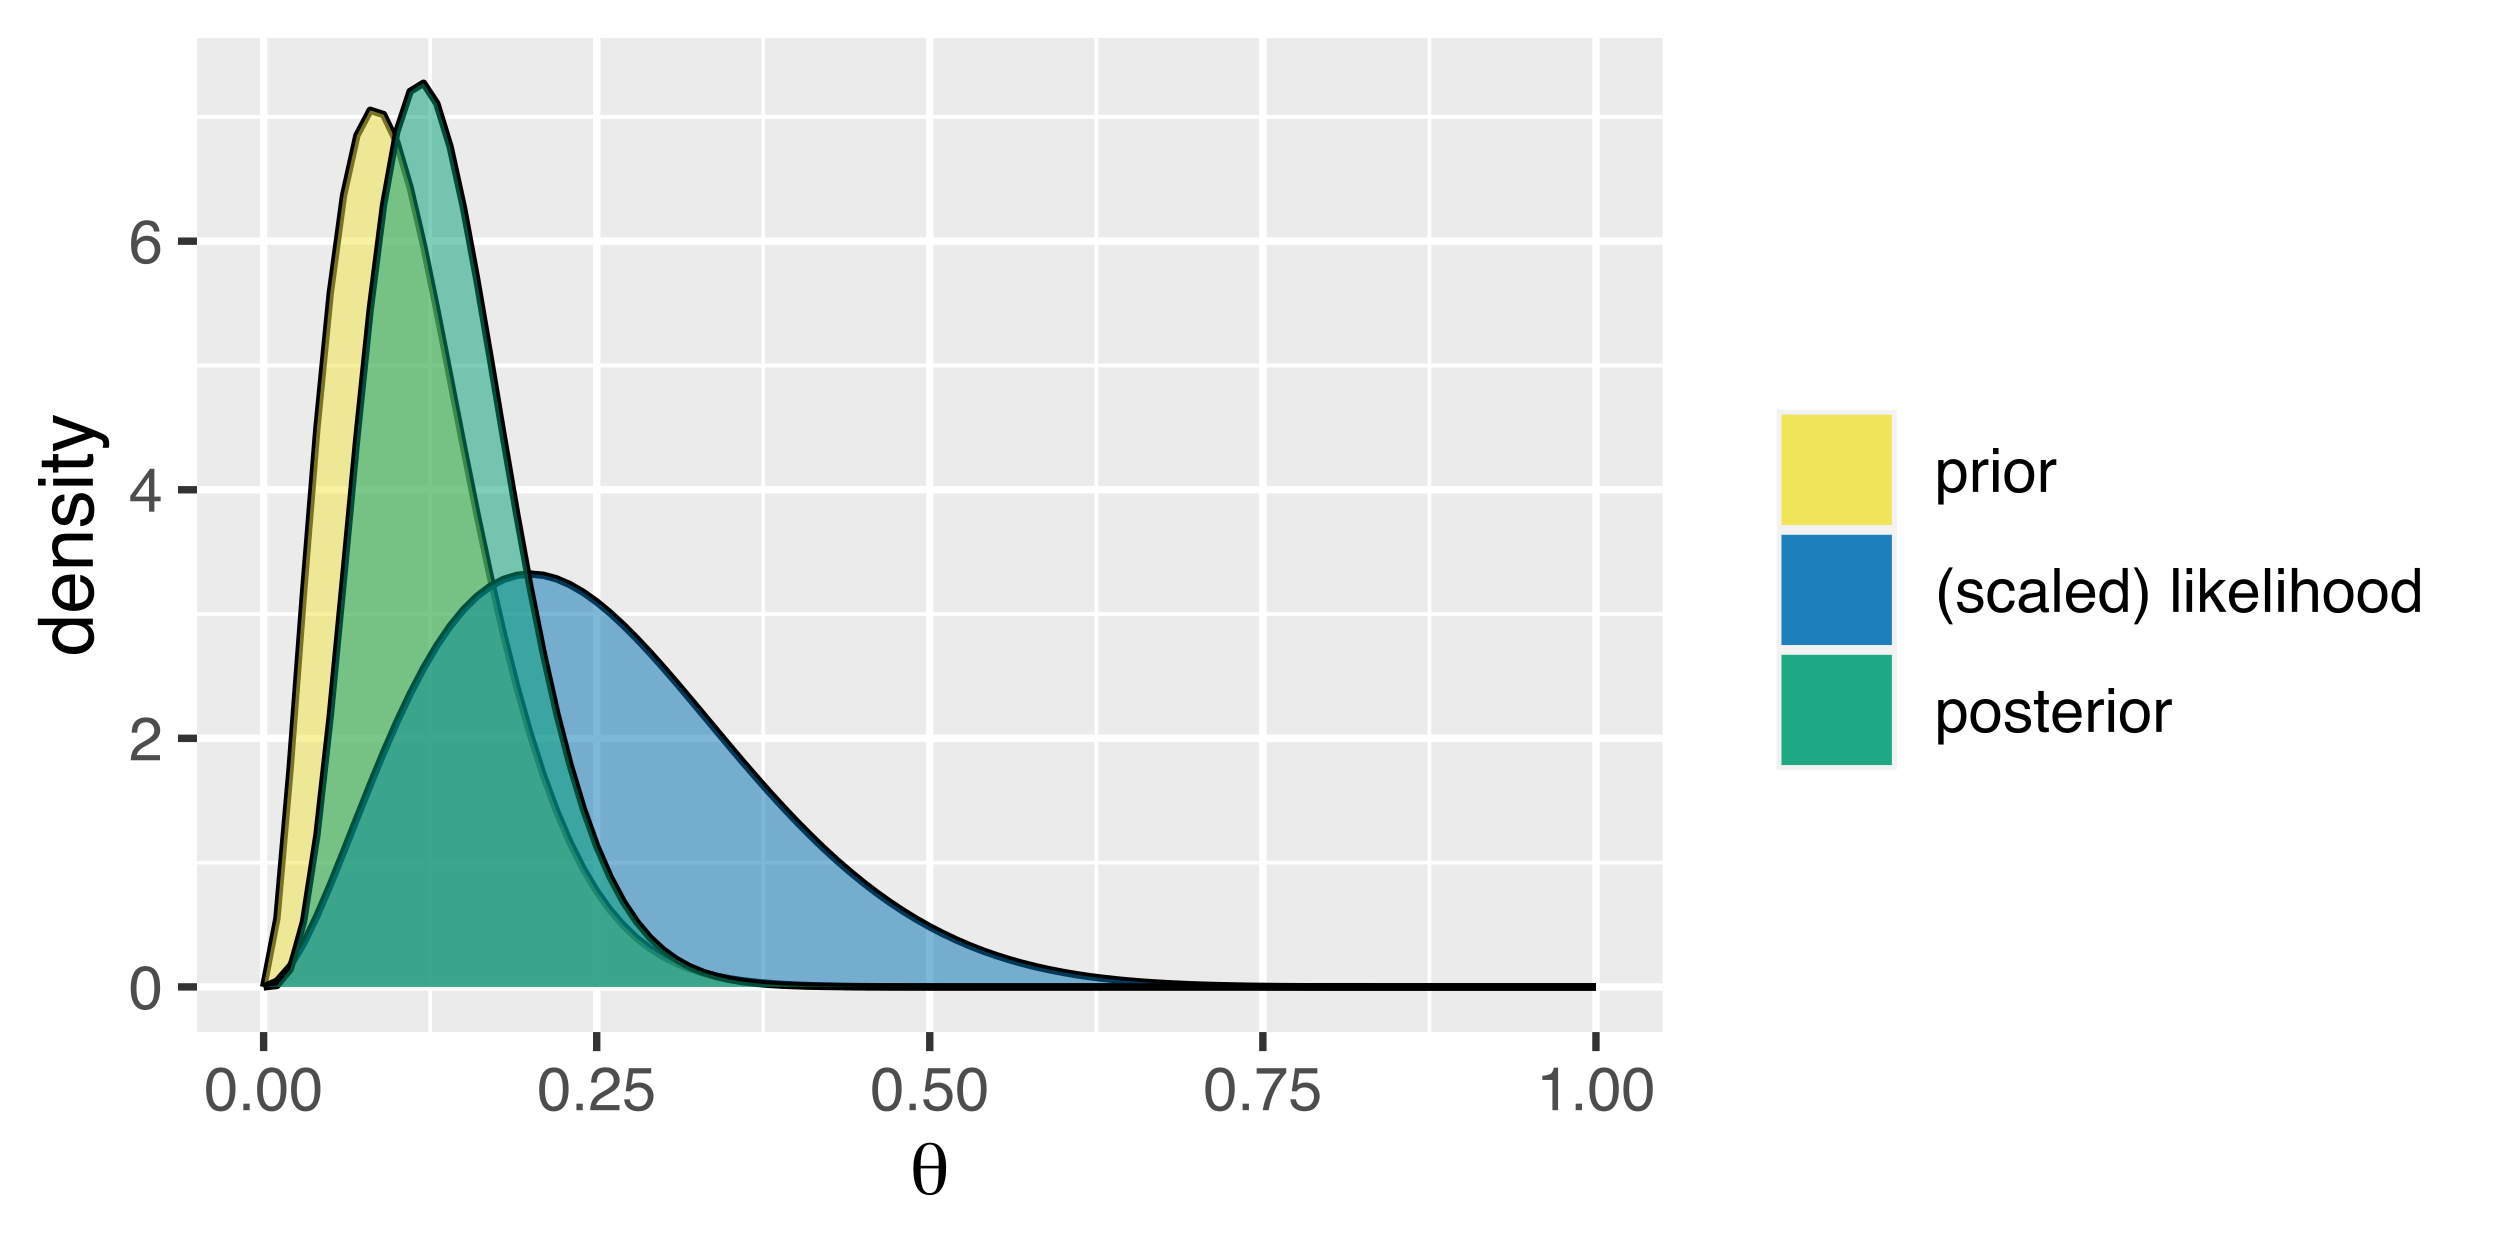 <?xml version="1.0" encoding="UTF-8"?>
<svg xmlns="http://www.w3.org/2000/svg" xmlns:xlink="http://www.w3.org/1999/xlink" width="360pt" height="180pt" viewBox="0 0 360 180" version="1.1">
<defs>
<g>
<symbol overflow="visible" id="glyph0-0">
<path style="stroke:none;" d="M 0.281 0 L 0.281 -6.312 L 5.297 -6.312 L 5.297 0 Z M 4.5 -0.797 L 4.5 -5.516 L 1.078 -5.516 L 1.078 -0.797 Z M 4.5 -0.797 "/>
</symbol>
<symbol overflow="visible" id="glyph0-1">
<path style="stroke:none;" d="M 2.375 -6.156 C 3.176 -6.156 3.754 -5.828 4.109 -5.172 C 4.379 -4.66 4.516 -3.961 4.516 -3.078 C 4.516 -2.242 4.391 -1.555 4.141 -1.016 C 3.785 -0.223 3.195 0.172 2.375 0.172 C 1.633 0.172 1.082 -0.148 0.719 -0.797 C 0.426 -1.328 0.281 -2.047 0.281 -2.953 C 0.281 -3.648 0.367 -4.25 0.547 -4.75 C 0.879 -5.688 1.488 -6.156 2.375 -6.156 Z M 2.375 -0.531 C 2.77 -0.531 3.086 -0.707 3.328 -1.062 C 3.566 -1.426 3.688 -2.086 3.688 -3.047 C 3.688 -3.754 3.598 -4.332 3.422 -4.781 C 3.254 -5.227 2.922 -5.453 2.422 -5.453 C 1.973 -5.453 1.641 -5.238 1.422 -4.812 C 1.211 -4.383 1.109 -3.754 1.109 -2.922 C 1.109 -2.297 1.176 -1.789 1.312 -1.406 C 1.52 -0.82 1.875 -0.531 2.375 -0.531 Z M 2.375 -0.531 "/>
</symbol>
<symbol overflow="visible" id="glyph0-2">
<path style="stroke:none;" d="M 0.281 0 C 0.301 -0.531 0.406 -0.988 0.594 -1.375 C 0.789 -1.77 1.164 -2.129 1.719 -2.453 L 2.547 -2.922 C 2.91 -3.141 3.164 -3.328 3.312 -3.484 C 3.551 -3.711 3.672 -3.984 3.672 -4.297 C 3.672 -4.648 3.562 -4.93 3.344 -5.141 C 3.133 -5.359 2.848 -5.469 2.484 -5.469 C 1.961 -5.469 1.598 -5.266 1.391 -4.859 C 1.285 -4.648 1.227 -4.352 1.219 -3.969 L 0.422 -3.969 C 0.43 -4.5 0.531 -4.938 0.719 -5.281 C 1.051 -5.875 1.645 -6.172 2.5 -6.172 C 3.195 -6.172 3.707 -5.977 4.031 -5.594 C 4.363 -5.219 4.531 -4.797 4.531 -4.328 C 4.531 -3.836 4.352 -3.414 4 -3.062 C 3.801 -2.863 3.441 -2.617 2.922 -2.328 L 2.344 -2 C 2.062 -1.844 1.836 -1.695 1.672 -1.562 C 1.391 -1.312 1.211 -1.035 1.141 -0.734 L 4.5 -0.734 L 4.5 0 Z M 0.281 0 "/>
</symbol>
<symbol overflow="visible" id="glyph0-3">
<path style="stroke:none;" d="M 2.906 -2.172 L 2.906 -4.969 L 0.938 -2.172 Z M 2.922 0 L 2.922 -1.5 L 0.219 -1.5 L 0.219 -2.266 L 3.047 -6.172 L 3.688 -6.172 L 3.688 -2.172 L 4.594 -2.172 L 4.594 -1.5 L 3.688 -1.5 L 3.688 0 Z M 2.922 0 "/>
</symbol>
<symbol overflow="visible" id="glyph0-4">
<path style="stroke:none;" d="M 2.578 -6.172 C 3.266 -6.172 3.742 -5.992 4.016 -5.641 C 4.285 -5.285 4.422 -4.922 4.422 -4.547 L 3.656 -4.547 C 3.602 -4.785 3.531 -4.973 3.438 -5.109 C 3.25 -5.367 2.961 -5.5 2.578 -5.5 C 2.148 -5.5 1.805 -5.297 1.547 -4.891 C 1.297 -4.492 1.156 -3.926 1.125 -3.188 C 1.301 -3.445 1.523 -3.641 1.797 -3.766 C 2.047 -3.879 2.32 -3.938 2.625 -3.938 C 3.133 -3.938 3.582 -3.77 3.969 -3.438 C 4.352 -3.113 4.547 -2.625 4.547 -1.969 C 4.547 -1.414 4.363 -0.922 4 -0.484 C 3.633 -0.055 3.117 0.156 2.453 0.156 C 1.867 0.156 1.367 -0.062 0.953 -0.5 C 0.535 -0.938 0.328 -1.672 0.328 -2.703 C 0.328 -3.461 0.422 -4.109 0.609 -4.641 C 0.961 -5.66 1.617 -6.172 2.578 -6.172 Z M 2.516 -0.531 C 2.922 -0.531 3.223 -0.664 3.422 -0.938 C 3.629 -1.207 3.734 -1.531 3.734 -1.906 C 3.734 -2.219 3.641 -2.516 3.453 -2.797 C 3.273 -3.086 2.953 -3.234 2.484 -3.234 C 2.148 -3.234 1.859 -3.125 1.609 -2.906 C 1.359 -2.688 1.234 -2.352 1.234 -1.906 C 1.234 -1.52 1.344 -1.191 1.562 -0.922 C 1.789 -0.66 2.109 -0.531 2.516 -0.531 Z M 2.516 -0.531 "/>
</symbol>
<symbol overflow="visible" id="glyph0-5">
<path style="stroke:none;" d="M 0.75 -0.938 L 1.656 -0.938 L 1.656 0 L 0.75 0 Z M 0.75 -0.938 "/>
</symbol>
<symbol overflow="visible" id="glyph0-6">
<path style="stroke:none;" d="M 1.094 -1.562 C 1.133 -1.125 1.336 -0.82 1.703 -0.656 C 1.879 -0.57 2.094 -0.531 2.344 -0.531 C 2.801 -0.531 3.141 -0.676 3.359 -0.969 C 3.578 -1.258 3.688 -1.582 3.688 -1.938 C 3.688 -2.363 3.555 -2.691 3.297 -2.922 C 3.035 -3.16 2.719 -3.281 2.344 -3.281 C 2.082 -3.281 1.852 -3.227 1.656 -3.125 C 1.469 -3.02 1.305 -2.879 1.172 -2.703 L 0.5 -2.734 L 0.969 -6.047 L 4.172 -6.047 L 4.172 -5.297 L 1.562 -5.297 L 1.297 -3.594 C 1.43 -3.695 1.566 -3.773 1.703 -3.828 C 1.93 -3.93 2.195 -3.984 2.5 -3.984 C 3.062 -3.984 3.535 -3.801 3.922 -3.438 C 4.316 -3.07 4.516 -2.609 4.516 -2.047 C 4.516 -1.461 4.332 -0.945 3.969 -0.5 C 3.613 -0.062 3.047 0.156 2.266 0.156 C 1.754 0.156 1.305 0.016 0.922 -0.266 C 0.547 -0.547 0.332 -0.977 0.281 -1.562 Z M 1.094 -1.562 "/>
</symbol>
<symbol overflow="visible" id="glyph0-7">
<path style="stroke:none;" d="M 4.594 -6.047 L 4.594 -5.375 C 4.395 -5.176 4.129 -4.836 3.797 -4.359 C 3.473 -3.891 3.188 -3.379 2.938 -2.828 C 2.688 -2.297 2.5 -1.812 2.375 -1.375 C 2.289 -1.082 2.18 -0.625 2.047 0 L 1.203 0 C 1.391 -1.176 1.816 -2.344 2.484 -3.5 C 2.879 -4.188 3.289 -4.773 3.719 -5.266 L 0.328 -5.266 L 0.328 -6.047 Z M 4.594 -6.047 "/>
</symbol>
<symbol overflow="visible" id="glyph0-8">
<path style="stroke:none;" d="M 0.844 -4.359 L 0.844 -4.953 C 1.395 -5.004 1.781 -5.094 2 -5.219 C 2.227 -5.344 2.395 -5.645 2.5 -6.125 L 3.109 -6.125 L 3.109 0 L 2.297 0 L 2.297 -4.359 Z M 0.844 -4.359 "/>
</symbol>
<symbol overflow="visible" id="glyph0-9">
<path style="stroke:none;" d="M 2.516 -0.516 C 2.867 -0.516 3.164 -0.664 3.406 -0.969 C 3.645 -1.27 3.766 -1.723 3.766 -2.328 C 3.766 -2.691 3.711 -3.004 3.609 -3.266 C 3.41 -3.773 3.047 -4.031 2.516 -4.031 C 1.973 -4.031 1.602 -3.766 1.406 -3.234 C 1.301 -2.941 1.25 -2.578 1.25 -2.141 C 1.25 -1.785 1.301 -1.484 1.406 -1.234 C 1.602 -0.754 1.973 -0.516 2.516 -0.516 Z M 0.5 -4.578 L 1.266 -4.578 L 1.266 -3.969 C 1.41 -4.176 1.578 -4.336 1.766 -4.453 C 2.023 -4.629 2.332 -4.719 2.688 -4.719 C 3.207 -4.719 3.648 -4.516 4.016 -4.109 C 4.379 -3.711 4.562 -3.145 4.562 -2.406 C 4.562 -1.395 4.297 -0.676 3.766 -0.25 C 3.43 0.02 3.047 0.156 2.609 0.156 C 2.266 0.156 1.973 0.078 1.734 -0.078 C 1.598 -0.16 1.445 -0.305 1.281 -0.516 L 1.281 1.828 L 0.5 1.828 Z M 0.5 -4.578 "/>
</symbol>
<symbol overflow="visible" id="glyph0-10">
<path style="stroke:none;" d="M 0.594 -4.594 L 1.328 -4.594 L 1.328 -3.812 C 1.379 -3.957 1.523 -4.141 1.766 -4.359 C 2.004 -4.586 2.273 -4.703 2.578 -4.703 C 2.586 -4.703 2.609 -4.695 2.641 -4.688 C 2.68 -4.688 2.742 -4.688 2.828 -4.688 L 2.828 -3.859 C 2.773 -3.867 2.727 -3.875 2.688 -3.875 C 2.656 -3.883 2.617 -3.891 2.578 -3.891 C 2.18 -3.891 1.879 -3.766 1.672 -3.516 C 1.461 -3.266 1.359 -2.973 1.359 -2.641 L 1.359 0 L 0.594 0 Z M 0.594 -4.594 "/>
</symbol>
<symbol overflow="visible" id="glyph0-11">
<path style="stroke:none;" d="M 0.562 -4.578 L 1.359 -4.578 L 1.359 0 L 0.562 0 Z M 0.562 -6.312 L 1.359 -6.312 L 1.359 -5.438 L 0.562 -5.438 Z M 0.562 -6.312 "/>
</symbol>
<symbol overflow="visible" id="glyph0-12">
<path style="stroke:none;" d="M 2.391 -0.5 C 2.898 -0.5 3.25 -0.691 3.438 -1.078 C 3.633 -1.461 3.734 -1.895 3.734 -2.375 C 3.734 -2.801 3.664 -3.148 3.531 -3.422 C 3.312 -3.848 2.938 -4.062 2.406 -4.062 C 1.926 -4.062 1.578 -3.879 1.359 -3.516 C 1.148 -3.16 1.047 -2.727 1.047 -2.219 C 1.047 -1.727 1.148 -1.316 1.359 -0.984 C 1.578 -0.66 1.922 -0.5 2.391 -0.5 Z M 2.422 -4.734 C 3.016 -4.734 3.516 -4.535 3.922 -4.141 C 4.336 -3.742 4.547 -3.16 4.547 -2.391 C 4.547 -1.648 4.363 -1.035 4 -0.547 C 3.633 -0.066 3.07 0.172 2.312 0.172 C 1.688 0.172 1.188 -0.039 0.812 -0.469 C 0.438 -0.895 0.25 -1.473 0.25 -2.203 C 0.25 -2.973 0.445 -3.586 0.844 -4.047 C 1.238 -4.504 1.766 -4.734 2.422 -4.734 Z M 2.391 -4.719 Z M 2.391 -4.719 "/>
</symbol>
<symbol overflow="visible" id="glyph0-13">
<path style="stroke:none;" d="M 2.609 -6.406 C 2.148 -5.539 1.859 -4.898 1.734 -4.484 C 1.523 -3.859 1.422 -3.133 1.422 -2.312 C 1.422 -1.477 1.535 -0.719 1.766 -0.031 C 1.91 0.383 2.191 0.992 2.609 1.797 L 2.094 1.797 C 1.676 1.141 1.414 0.723 1.312 0.547 C 1.219 0.367 1.113 0.125 1 -0.188 C 0.832 -0.613 0.719 -1.066 0.656 -1.547 C 0.625 -1.797 0.609 -2.035 0.609 -2.266 C 0.609 -3.109 0.742 -3.859 1.016 -4.516 C 1.18 -4.941 1.531 -5.57 2.062 -6.406 Z M 2.609 -6.406 "/>
</symbol>
<symbol overflow="visible" id="glyph0-14">
<path style="stroke:none;" d="M 1.031 -1.438 C 1.051 -1.188 1.113 -0.988 1.219 -0.844 C 1.414 -0.602 1.754 -0.484 2.234 -0.484 C 2.516 -0.484 2.766 -0.539 2.984 -0.656 C 3.203 -0.781 3.312 -0.973 3.312 -1.234 C 3.312 -1.43 3.223 -1.582 3.047 -1.688 C 2.941 -1.75 2.723 -1.82 2.391 -1.906 L 1.781 -2.062 C 1.383 -2.164 1.094 -2.273 0.906 -2.391 C 0.57 -2.598 0.406 -2.891 0.406 -3.266 C 0.406 -3.691 0.562 -4.039 0.875 -4.312 C 1.195 -4.582 1.617 -4.719 2.141 -4.719 C 2.836 -4.719 3.336 -4.516 3.641 -4.109 C 3.836 -3.848 3.93 -3.57 3.922 -3.281 L 3.203 -3.281 C 3.18 -3.457 3.117 -3.613 3.016 -3.75 C 2.836 -3.957 2.531 -4.062 2.094 -4.062 C 1.801 -4.062 1.578 -4.004 1.422 -3.891 C 1.273 -3.773 1.203 -3.629 1.203 -3.453 C 1.203 -3.254 1.301 -3.094 1.5 -2.969 C 1.613 -2.895 1.781 -2.832 2 -2.781 L 2.516 -2.656 C 3.066 -2.52 3.438 -2.391 3.625 -2.266 C 3.926 -2.066 4.078 -1.754 4.078 -1.328 C 4.078 -0.922 3.922 -0.566 3.609 -0.266 C 3.305 0.023 2.832 0.172 2.188 0.172 C 1.508 0.172 1.023 0.02 0.734 -0.281 C 0.453 -0.594 0.301 -0.977 0.281 -1.438 Z M 2.172 -4.719 Z M 2.172 -4.719 "/>
</symbol>
<symbol overflow="visible" id="glyph0-15">
<path style="stroke:none;" d="M 2.344 -4.734 C 2.863 -4.734 3.285 -4.609 3.609 -4.359 C 3.93 -4.109 4.125 -3.672 4.188 -3.047 L 3.438 -3.047 C 3.395 -3.336 3.289 -3.578 3.125 -3.766 C 2.957 -3.953 2.695 -4.047 2.344 -4.047 C 1.852 -4.047 1.5 -3.801 1.281 -3.312 C 1.145 -3.008 1.078 -2.629 1.078 -2.172 C 1.078 -1.703 1.172 -1.312 1.359 -1 C 1.555 -0.688 1.867 -0.531 2.297 -0.531 C 2.609 -0.531 2.859 -0.625 3.047 -0.812 C 3.234 -1.008 3.363 -1.281 3.438 -1.625 L 4.188 -1.625 C 4.102 -1.02 3.891 -0.57 3.547 -0.281 C 3.203 0 2.766 0.141 2.234 0.141 C 1.629 0.141 1.145 -0.078 0.781 -0.516 C 0.426 -0.961 0.25 -1.516 0.25 -2.172 C 0.25 -2.984 0.445 -3.613 0.844 -4.062 C 1.238 -4.508 1.738 -4.734 2.344 -4.734 Z M 2.219 -4.719 Z M 2.219 -4.719 "/>
</symbol>
<symbol overflow="visible" id="glyph0-16">
<path style="stroke:none;" d="M 1.156 -1.219 C 1.156 -1 1.238 -0.82 1.406 -0.688 C 1.57 -0.562 1.766 -0.5 1.984 -0.5 C 2.254 -0.5 2.52 -0.562 2.781 -0.688 C 3.207 -0.895 3.422 -1.238 3.422 -1.719 L 3.422 -2.344 C 3.328 -2.281 3.203 -2.227 3.047 -2.188 C 2.898 -2.145 2.754 -2.117 2.609 -2.109 L 2.141 -2.047 C 1.867 -2.004 1.66 -1.945 1.516 -1.875 C 1.273 -1.738 1.156 -1.52 1.156 -1.219 Z M 3.031 -2.781 C 3.207 -2.812 3.328 -2.891 3.391 -3.016 C 3.422 -3.078 3.438 -3.176 3.438 -3.312 C 3.438 -3.57 3.344 -3.758 3.156 -3.875 C 2.969 -4 2.703 -4.062 2.359 -4.062 C 1.953 -4.062 1.664 -3.953 1.5 -3.734 C 1.406 -3.609 1.344 -3.43 1.312 -3.203 L 0.594 -3.203 C 0.602 -3.766 0.785 -4.156 1.141 -4.375 C 1.492 -4.602 1.906 -4.719 2.375 -4.719 C 2.914 -4.719 3.352 -4.613 3.688 -4.406 C 4.02 -4.195 4.188 -3.875 4.188 -3.438 L 4.188 -0.797 C 4.188 -0.711 4.203 -0.645 4.234 -0.594 C 4.273 -0.551 4.348 -0.531 4.453 -0.531 C 4.484 -0.531 4.52 -0.531 4.562 -0.531 C 4.602 -0.531 4.648 -0.535 4.703 -0.547 L 4.703 0.016 C 4.578 0.055 4.484 0.078 4.422 0.078 C 4.359 0.086 4.273 0.094 4.172 0.094 C 3.898 0.094 3.707 0 3.594 -0.188 C 3.531 -0.281 3.484 -0.422 3.453 -0.609 C 3.297 -0.398 3.07 -0.219 2.781 -0.062 C 2.488 0.082 2.16 0.156 1.797 0.156 C 1.367 0.156 1.02 0.023 0.75 -0.234 C 0.488 -0.492 0.359 -0.816 0.359 -1.203 C 0.359 -1.629 0.488 -1.957 0.75 -2.188 C 1.02 -2.426 1.367 -2.578 1.797 -2.641 Z M 2.391 -4.719 Z M 2.391 -4.719 "/>
</symbol>
<symbol overflow="visible" id="glyph0-17">
<path style="stroke:none;" d="M 0.594 -6.312 L 1.359 -6.312 L 1.359 0 L 0.594 0 Z M 0.594 -6.312 "/>
</symbol>
<symbol overflow="visible" id="glyph0-18">
<path style="stroke:none;" d="M 2.484 -4.703 C 2.805 -4.703 3.117 -4.625 3.422 -4.469 C 3.734 -4.32 3.969 -4.125 4.125 -3.875 C 4.281 -3.645 4.383 -3.375 4.438 -3.062 C 4.488 -2.852 4.516 -2.516 4.516 -2.047 L 1.141 -2.047 C 1.148 -1.586 1.258 -1.211 1.469 -0.922 C 1.676 -0.641 1.992 -0.5 2.422 -0.5 C 2.828 -0.5 3.148 -0.633 3.391 -0.906 C 3.523 -1.062 3.625 -1.238 3.688 -1.438 L 4.453 -1.438 C 4.43 -1.27 4.363 -1.082 4.25 -0.875 C 4.133 -0.664 4.004 -0.5 3.859 -0.375 C 3.629 -0.145 3.344 0.008 3 0.094 C 2.812 0.133 2.598 0.156 2.359 0.156 C 1.785 0.156 1.301 -0.051 0.906 -0.469 C 0.508 -0.883 0.312 -1.469 0.312 -2.219 C 0.312 -2.945 0.508 -3.539 0.906 -4 C 1.312 -4.469 1.836 -4.703 2.484 -4.703 Z M 3.719 -2.672 C 3.688 -3.004 3.613 -3.27 3.5 -3.469 C 3.281 -3.844 2.926 -4.031 2.438 -4.031 C 2.082 -4.031 1.785 -3.898 1.547 -3.641 C 1.305 -3.391 1.176 -3.066 1.156 -2.672 Z M 2.406 -4.719 Z M 2.406 -4.719 "/>
</symbol>
<symbol overflow="visible" id="glyph0-19">
<path style="stroke:none;" d="M 1.062 -2.25 C 1.062 -1.75 1.164 -1.332 1.375 -1 C 1.582 -0.676 1.914 -0.516 2.375 -0.516 C 2.727 -0.516 3.02 -0.664 3.25 -0.969 C 3.488 -1.281 3.609 -1.723 3.609 -2.297 C 3.609 -2.879 3.488 -3.305 3.25 -3.578 C 3.008 -3.859 2.711 -4 2.359 -4 C 1.973 -4 1.66 -3.848 1.422 -3.547 C 1.18 -3.254 1.062 -2.82 1.062 -2.25 Z M 2.219 -4.688 C 2.57 -4.688 2.867 -4.609 3.109 -4.453 C 3.242 -4.367 3.398 -4.219 3.578 -4 L 3.578 -6.328 L 4.312 -6.328 L 4.312 0 L 3.625 0 L 3.625 -0.641 C 3.438 -0.359 3.219 -0.156 2.969 -0.031 C 2.727 0.094 2.453 0.156 2.141 0.156 C 1.617 0.156 1.172 -0.055 0.797 -0.484 C 0.422 -0.91 0.234 -1.484 0.234 -2.203 C 0.234 -2.867 0.406 -3.445 0.75 -3.938 C 1.094 -4.438 1.582 -4.688 2.219 -4.688 Z M 2.219 -4.688 "/>
</symbol>
<symbol overflow="visible" id="glyph0-20">
<path style="stroke:none;" d="M 0.312 1.797 C 0.758 0.91 1.051 0.266 1.188 -0.141 C 1.383 -0.754 1.484 -1.477 1.484 -2.312 C 1.484 -3.133 1.367 -3.891 1.141 -4.578 C 0.992 -5.004 0.711 -5.613 0.297 -6.406 L 0.812 -6.406 C 1.25 -5.707 1.516 -5.273 1.609 -5.109 C 1.703 -4.941 1.805 -4.711 1.922 -4.422 C 2.055 -4.066 2.148 -3.711 2.203 -3.359 C 2.266 -3.016 2.297 -2.68 2.297 -2.359 C 2.297 -1.516 2.16 -0.758 1.891 -0.094 C 1.723 0.332 1.375 0.961 0.844 1.797 Z M 0.312 1.797 "/>
</symbol>
<symbol overflow="visible" id="glyph0-21">
<path style="stroke:none;" d=""/>
</symbol>
<symbol overflow="visible" id="glyph0-22">
<path style="stroke:none;" d="M 0.547 -6.312 L 1.297 -6.312 L 1.297 -2.641 L 3.281 -4.594 L 4.266 -4.594 L 2.5 -2.875 L 4.359 0 L 3.375 0 L 1.938 -2.312 L 1.297 -1.734 L 1.297 0 L 0.547 0 Z M 0.547 -6.312 "/>
</symbol>
<symbol overflow="visible" id="glyph0-23">
<path style="stroke:none;" d="M 0.562 -6.328 L 1.344 -6.328 L 1.344 -3.984 C 1.52 -4.211 1.68 -4.375 1.828 -4.469 C 2.078 -4.633 2.391 -4.719 2.766 -4.719 C 3.43 -4.719 3.883 -4.484 4.125 -4.016 C 4.25 -3.754 4.312 -3.398 4.312 -2.953 L 4.312 0 L 3.516 0 L 3.516 -2.906 C 3.516 -3.238 3.473 -3.484 3.391 -3.641 C 3.254 -3.891 2.992 -4.016 2.609 -4.016 C 2.285 -4.016 1.992 -3.906 1.734 -3.688 C 1.473 -3.469 1.344 -3.051 1.344 -2.438 L 1.344 0 L 0.562 0 Z M 0.562 -6.328 "/>
</symbol>
<symbol overflow="visible" id="glyph0-24">
<path style="stroke:none;" d="M 0.719 -5.891 L 1.5 -5.891 L 1.5 -4.594 L 2.234 -4.594 L 2.234 -3.969 L 1.5 -3.969 L 1.5 -0.969 C 1.5 -0.801 1.555 -0.691 1.672 -0.641 C 1.723 -0.609 1.82 -0.594 1.969 -0.594 C 2 -0.594 2.035 -0.594 2.078 -0.594 C 2.129 -0.594 2.18 -0.598 2.234 -0.609 L 2.234 0 C 2.148 0.02 2.055 0.035 1.953 0.047 C 1.859 0.066 1.758 0.078 1.656 0.078 C 1.289 0.078 1.039 -0.016 0.906 -0.203 C 0.781 -0.391 0.719 -0.629 0.719 -0.922 L 0.719 -3.969 L 0.094 -3.969 L 0.094 -4.594 L 0.719 -4.594 Z M 0.719 -5.891 "/>
</symbol>
<symbol overflow="visible" id="glyph1-0">
<path style="stroke:none;" d="M 0.547 1.938 L 0.547 -7.75 L 6.047 -7.75 L 6.047 1.938 Z M 1.172 1.328 L 5.438 1.328 L 5.438 -7.141 L 1.172 -7.141 Z M 1.172 1.328 "/>
</symbol>
<symbol overflow="visible" id="glyph1-1">
<path style="stroke:none;" d="M 1.547 -3.703 L 1.547 -3.438 C 1.547 -2.219 1.645 -1.363 1.844 -0.875 C 2.051 -0.383 2.391 -0.141 2.859 -0.141 C 3.336 -0.141 3.672 -0.379 3.859 -0.859 C 4.047 -1.336 4.141 -2.285 4.141 -3.703 Z M 4.141 -4.078 C 4.141 -4.129 4.141 -4.195 4.141 -4.281 C 4.148 -4.375 4.156 -4.441 4.156 -4.484 C 4.156 -5.398 4.051 -6.07 3.844 -6.5 C 3.645 -6.926 3.328 -7.141 2.891 -7.141 C 2.43 -7.141 2.094 -6.898 1.875 -6.422 C 1.664 -5.941 1.555 -5.16 1.547 -4.078 Z M 2.891 -7.406 C 3.641 -7.406 4.211 -7.094 4.609 -6.469 C 5.016 -5.844 5.219 -4.941 5.219 -3.766 C 5.219 -2.504 5.016 -1.535 4.609 -0.859 C 4.211 -0.191 3.641 0.141 2.891 0.141 C 2.098 0.141 1.5 -0.176 1.094 -0.812 C 0.695 -1.457 0.5 -2.414 0.5 -3.688 C 0.5 -4.852 0.707 -5.766 1.125 -6.422 C 1.551 -7.078 2.141 -7.406 2.891 -7.406 Z M 2.891 -7.406 "/>
</symbol>
<symbol overflow="visible" id="glyph2-0">
<path style="stroke:none;" d="M 0 -0.359 L -7.891 -0.359 L -7.891 -6.625 L 0 -6.625 Z M -0.984 -5.625 L -6.906 -5.625 L -6.906 -1.344 L -0.984 -1.344 Z M -0.984 -5.625 "/>
</symbol>
<symbol overflow="visible" id="glyph2-1">
<path style="stroke:none;" d="M -2.812 -1.328 C -2.195 -1.328 -1.68 -1.457 -1.266 -1.719 C -0.848 -1.977 -0.641 -2.395 -0.641 -2.969 C -0.641 -3.414 -0.832 -3.781 -1.219 -4.062 C -1.602 -4.352 -2.156 -4.5 -2.875 -4.5 C -3.602 -4.5 -4.141 -4.348 -4.484 -4.047 C -4.836 -3.754 -5.016 -3.391 -5.016 -2.953 C -5.016 -2.473 -4.828 -2.082 -4.453 -1.781 C -4.078 -1.477 -3.531 -1.328 -2.812 -1.328 Z M -5.859 -2.781 C -5.859 -3.219 -5.766 -3.586 -5.578 -3.891 C -5.473 -4.055 -5.285 -4.25 -5.016 -4.469 L -7.922 -4.469 L -7.922 -5.391 L 0 -5.391 L 0 -4.531 L -0.797 -4.531 C -0.441 -4.301 -0.188 -4.031 -0.031 -3.719 C 0.125 -3.414 0.203 -3.066 0.203 -2.672 C 0.203 -2.023 -0.062 -1.469 -0.594 -1 C -1.133 -0.531 -1.852 -0.297 -2.75 -0.297 C -3.594 -0.297 -4.32 -0.508 -4.938 -0.938 C -5.551 -1.363 -5.859 -1.977 -5.859 -2.781 Z M -5.859 -2.781 "/>
</symbol>
<symbol overflow="visible" id="glyph2-2">
<path style="stroke:none;" d="M -5.875 -3.109 C -5.875 -3.516 -5.781 -3.906 -5.594 -4.281 C -5.406 -4.664 -5.156 -4.961 -4.844 -5.172 C -4.562 -5.359 -4.223 -5.484 -3.828 -5.547 C -3.566 -5.609 -3.145 -5.641 -2.562 -5.641 L -2.562 -1.422 C -1.977 -1.441 -1.508 -1.578 -1.156 -1.828 C -0.812 -2.086 -0.641 -2.488 -0.641 -3.031 C -0.641 -3.539 -0.805 -3.945 -1.141 -4.25 C -1.328 -4.414 -1.551 -4.535 -1.812 -4.609 L -1.812 -5.562 C -1.594 -5.531 -1.352 -5.441 -1.094 -5.297 C -0.832 -5.16 -0.625 -5.004 -0.469 -4.828 C -0.176 -4.535 0.02 -4.176 0.125 -3.75 C 0.176 -3.508 0.203 -3.242 0.203 -2.953 C 0.203 -2.234 -0.055 -1.625 -0.578 -1.125 C -1.098 -0.633 -1.828 -0.391 -2.766 -0.391 C -3.691 -0.391 -4.441 -0.641 -5.016 -1.141 C -5.586 -1.641 -5.875 -2.297 -5.875 -3.109 Z M -3.328 -4.641 C -3.754 -4.609 -4.094 -4.52 -4.344 -4.375 C -4.801 -4.102 -5.031 -3.66 -5.031 -3.047 C -5.031 -2.598 -4.867 -2.223 -4.547 -1.922 C -4.234 -1.629 -3.828 -1.473 -3.328 -1.453 Z M -5.891 -3.016 Z M -5.891 -3.016 "/>
</symbol>
<symbol overflow="visible" id="glyph2-3">
<path style="stroke:none;" d="M -5.75 -0.703 L -5.75 -1.625 L -4.938 -1.625 C -5.27 -1.895 -5.508 -2.18 -5.656 -2.484 C -5.801 -2.797 -5.875 -3.133 -5.875 -3.5 C -5.875 -4.32 -5.594 -4.875 -5.031 -5.156 C -4.719 -5.312 -4.27 -5.391 -3.688 -5.391 L 0 -5.391 L 0 -4.422 L -3.625 -4.422 C -3.977 -4.422 -4.258 -4.367 -4.469 -4.266 C -4.832 -4.086 -5.016 -3.773 -5.016 -3.328 C -5.016 -3.098 -4.988 -2.91 -4.938 -2.766 C -4.863 -2.492 -4.707 -2.258 -4.469 -2.062 C -4.281 -1.906 -4.082 -1.801 -3.875 -1.75 C -3.676 -1.695 -3.391 -1.672 -3.016 -1.672 L 0 -1.672 L 0 -0.703 Z M -5.891 -2.984 Z M -5.891 -2.984 "/>
</symbol>
<symbol overflow="visible" id="glyph2-4">
<path style="stroke:none;" d="M -1.812 -1.281 C -1.488 -1.312 -1.238 -1.395 -1.062 -1.531 C -0.75 -1.77 -0.594 -2.191 -0.594 -2.797 C -0.594 -3.148 -0.672 -3.461 -0.828 -3.734 C -0.984 -4.004 -1.223 -4.141 -1.547 -4.141 C -1.797 -4.141 -1.984 -4.031 -2.109 -3.812 C -2.191 -3.676 -2.285 -3.398 -2.391 -2.984 L -2.578 -2.219 C -2.703 -1.727 -2.836 -1.367 -2.984 -1.141 C -3.254 -0.723 -3.617 -0.516 -4.078 -0.516 C -4.617 -0.516 -5.055 -0.707 -5.391 -1.094 C -5.734 -1.488 -5.906 -2.02 -5.906 -2.688 C -5.906 -3.551 -5.648 -4.176 -5.141 -4.562 C -4.816 -4.801 -4.469 -4.914 -4.094 -4.906 L -4.094 -4 C -4.312 -3.977 -4.508 -3.898 -4.688 -3.766 C -4.945 -3.547 -5.078 -3.16 -5.078 -2.609 C -5.078 -2.242 -5.004 -1.969 -4.859 -1.781 C -4.723 -1.594 -4.539 -1.5 -4.312 -1.5 C -4.062 -1.5 -3.863 -1.625 -3.719 -1.875 C -3.625 -2.008 -3.539 -2.219 -3.469 -2.5 L -3.312 -3.141 C -3.145 -3.836 -2.984 -4.301 -2.828 -4.531 C -2.578 -4.914 -2.191 -5.109 -1.672 -5.109 C -1.148 -5.109 -0.703 -4.91 -0.328 -4.516 C 0.035 -4.129 0.219 -3.539 0.219 -2.75 C 0.219 -1.895 0.023 -1.285 -0.359 -0.922 C -0.754 -0.566 -1.238 -0.379 -1.812 -0.359 Z M -5.891 -2.719 Z M -5.891 -2.719 "/>
</symbol>
<symbol overflow="visible" id="glyph2-5">
<path style="stroke:none;" d="M -5.719 -0.703 L -5.719 -1.688 L 0 -1.688 L 0 -0.703 Z M -7.891 -0.703 L -7.891 -1.688 L -6.797 -1.688 L -6.797 -0.703 Z M -7.891 -0.703 "/>
</symbol>
<symbol overflow="visible" id="glyph2-6">
<path style="stroke:none;" d="M -7.359 -0.906 L -7.359 -1.875 L -5.75 -1.875 L -5.75 -2.797 L -4.969 -2.797 L -4.969 -1.875 L -1.203 -1.875 C -1.004 -1.875 -0.875 -1.941 -0.812 -2.078 C -0.77 -2.16 -0.75 -2.285 -0.75 -2.453 C -0.75 -2.504 -0.75 -2.555 -0.75 -2.609 C -0.75 -2.66 -0.754 -2.723 -0.766 -2.797 L 0 -2.797 C 0.031 -2.68 0.051 -2.562 0.062 -2.438 C 0.082 -2.32 0.094 -2.195 0.094 -2.062 C 0.094 -1.613 -0.02 -1.305 -0.25 -1.141 C -0.488 -0.984 -0.789 -0.906 -1.156 -0.906 L -4.969 -0.906 L -4.969 -0.125 L -5.75 -0.125 L -5.75 -0.906 Z M -7.359 -0.906 "/>
</symbol>
<symbol overflow="visible" id="glyph2-7">
<path style="stroke:none;" d="M -5.75 -4.297 L -5.75 -5.375 C -5.383 -5.238 -4.547 -4.938 -3.234 -4.469 C -2.242 -4.113 -1.438 -3.816 -0.812 -3.578 C 0.656 -3.023 1.551 -2.633 1.875 -2.406 C 2.195 -2.176 2.359 -1.781 2.359 -1.219 C 2.359 -1.082 2.352 -0.977 2.344 -0.906 C 2.332 -0.832 2.312 -0.742 2.281 -0.641 L 1.406 -0.641 C 1.445 -0.805 1.473 -0.926 1.484 -1 C 1.492 -1.07 1.5 -1.141 1.5 -1.203 C 1.5 -1.379 1.469 -1.508 1.406 -1.594 C 1.352 -1.676 1.285 -1.75 1.203 -1.812 C 1.172 -1.82 1.02 -1.883 0.75 -2 C 0.488 -2.113 0.297 -2.191 0.172 -2.234 L -5.75 -0.109 L -5.75 -1.203 L -1.062 -2.75 Z M -5.891 -2.75 Z M -5.891 -2.75 "/>
</symbol>
</g>
<clipPath id="clip1">
  <path d="M 28.367 5.48 L 239.406 5.48 L 239.406 148.621 L 28.367 148.621 Z M 28.367 5.48 "/>
</clipPath>
<clipPath id="clip2">
  <path d="M 28.367 123 L 239.406 123 L 239.406 125 L 28.367 125 Z M 28.367 123 "/>
</clipPath>
<clipPath id="clip3">
  <path d="M 28.367 88 L 239.406 88 L 239.406 89 L 28.367 89 Z M 28.367 88 "/>
</clipPath>
<clipPath id="clip4">
  <path d="M 28.367 52 L 239.406 52 L 239.406 53 L 28.367 53 Z M 28.367 52 "/>
</clipPath>
<clipPath id="clip5">
  <path d="M 28.367 16 L 239.406 16 L 239.406 18 L 28.367 18 Z M 28.367 16 "/>
</clipPath>
<clipPath id="clip6">
  <path d="M 61 5.48 L 63 5.48 L 63 148.621 L 61 148.621 Z M 61 5.48 "/>
</clipPath>
<clipPath id="clip7">
  <path d="M 109 5.48 L 111 5.48 L 111 148.621 L 109 148.621 Z M 109 5.48 "/>
</clipPath>
<clipPath id="clip8">
  <path d="M 157 5.48 L 159 5.48 L 159 148.621 L 157 148.621 Z M 157 5.48 "/>
</clipPath>
<clipPath id="clip9">
  <path d="M 205 5.48 L 207 5.48 L 207 148.621 L 205 148.621 Z M 205 5.48 "/>
</clipPath>
<clipPath id="clip10">
  <path d="M 28.367 141 L 239.406 141 L 239.406 143 L 28.367 143 Z M 28.367 141 "/>
</clipPath>
<clipPath id="clip11">
  <path d="M 28.367 105 L 239.406 105 L 239.406 107 L 28.367 107 Z M 28.367 105 "/>
</clipPath>
<clipPath id="clip12">
  <path d="M 28.367 69 L 239.406 69 L 239.406 72 L 28.367 72 Z M 28.367 69 "/>
</clipPath>
<clipPath id="clip13">
  <path d="M 28.367 34 L 239.406 34 L 239.406 36 L 28.367 36 Z M 28.367 34 "/>
</clipPath>
<clipPath id="clip14">
  <path d="M 37 5.48 L 39 5.48 L 39 148.621 L 37 148.621 Z M 37 5.48 "/>
</clipPath>
<clipPath id="clip15">
  <path d="M 85 5.48 L 87 5.48 L 87 148.621 L 85 148.621 Z M 85 5.48 "/>
</clipPath>
<clipPath id="clip16">
  <path d="M 133 5.48 L 135 5.48 L 135 148.621 L 133 148.621 Z M 133 5.48 "/>
</clipPath>
<clipPath id="clip17">
  <path d="M 181 5.48 L 183 5.48 L 183 148.621 L 181 148.621 Z M 181 5.48 "/>
</clipPath>
<clipPath id="clip18">
  <path d="M 229 5.48 L 231 5.48 L 231 148.621 L 229 148.621 Z M 229 5.48 "/>
</clipPath>
</defs>
<g id="surface354">
<rect x="0" y="0" width="360" height="180" style="fill:rgb(100%,100%,100%);fill-opacity:1;stroke:none;"/>
<rect x="0" y="0" width="360" height="180" style="fill:rgb(100%,100%,100%);fill-opacity:1;stroke:none;"/>
<path style="fill:none;stroke-width:1.067;stroke-linecap:round;stroke-linejoin:round;stroke:rgb(100%,100%,100%);stroke-opacity:1;stroke-miterlimit:10;" d="M 0 180 L 360 180 L 360 0 L 0 0 Z M 0 180 "/>
<g clip-path="url(#clip1)" clip-rule="nonzero">
<path style=" stroke:none;fill-rule:nonzero;fill:rgb(92.157%,92.157%,92.157%);fill-opacity:1;" d="M 28.367 148.621 L 239.406 148.621 L 239.406 5.48 L 28.367 5.48 Z M 28.367 148.621 "/>
</g>
<g clip-path="url(#clip2)" clip-rule="nonzero">
<path style="fill:none;stroke-width:0.533;stroke-linecap:butt;stroke-linejoin:round;stroke:rgb(100%,100%,100%);stroke-opacity:1;stroke-miterlimit:10;" d="M 28.367 124.219 L 239.41 124.219 "/>
</g>
<g clip-path="url(#clip3)" clip-rule="nonzero">
<path style="fill:none;stroke-width:0.533;stroke-linecap:butt;stroke-linejoin:round;stroke:rgb(100%,100%,100%);stroke-opacity:1;stroke-miterlimit:10;" d="M 28.367 88.422 L 239.41 88.422 "/>
</g>
<g clip-path="url(#clip4)" clip-rule="nonzero">
<path style="fill:none;stroke-width:0.533;stroke-linecap:butt;stroke-linejoin:round;stroke:rgb(100%,100%,100%);stroke-opacity:1;stroke-miterlimit:10;" d="M 28.367 52.625 L 239.41 52.625 "/>
</g>
<g clip-path="url(#clip5)" clip-rule="nonzero">
<path style="fill:none;stroke-width:0.533;stroke-linecap:butt;stroke-linejoin:round;stroke:rgb(100%,100%,100%);stroke-opacity:1;stroke-miterlimit:10;" d="M 28.367 16.828 L 239.41 16.828 "/>
</g>
<g clip-path="url(#clip6)" clip-rule="nonzero">
<path style="fill:none;stroke-width:0.533;stroke-linecap:butt;stroke-linejoin:round;stroke:rgb(100%,100%,100%);stroke-opacity:1;stroke-miterlimit:10;" d="M 61.941 148.621 L 61.941 5.48 "/>
</g>
<g clip-path="url(#clip7)" clip-rule="nonzero">
<path style="fill:none;stroke-width:0.533;stroke-linecap:butt;stroke-linejoin:round;stroke:rgb(100%,100%,100%);stroke-opacity:1;stroke-miterlimit:10;" d="M 109.906 148.621 L 109.906 5.48 "/>
</g>
<g clip-path="url(#clip8)" clip-rule="nonzero">
<path style="fill:none;stroke-width:0.533;stroke-linecap:butt;stroke-linejoin:round;stroke:rgb(100%,100%,100%);stroke-opacity:1;stroke-miterlimit:10;" d="M 157.871 148.621 L 157.871 5.48 "/>
</g>
<g clip-path="url(#clip9)" clip-rule="nonzero">
<path style="fill:none;stroke-width:0.533;stroke-linecap:butt;stroke-linejoin:round;stroke:rgb(100%,100%,100%);stroke-opacity:1;stroke-miterlimit:10;" d="M 205.836 148.621 L 205.836 5.48 "/>
</g>
<g clip-path="url(#clip10)" clip-rule="nonzero">
<path style="fill:none;stroke-width:1.067;stroke-linecap:butt;stroke-linejoin:round;stroke:rgb(100%,100%,100%);stroke-opacity:1;stroke-miterlimit:10;" d="M 28.367 142.117 L 239.41 142.117 "/>
</g>
<g clip-path="url(#clip11)" clip-rule="nonzero">
<path style="fill:none;stroke-width:1.067;stroke-linecap:butt;stroke-linejoin:round;stroke:rgb(100%,100%,100%);stroke-opacity:1;stroke-miterlimit:10;" d="M 28.367 106.32 L 239.41 106.32 "/>
</g>
<g clip-path="url(#clip12)" clip-rule="nonzero">
<path style="fill:none;stroke-width:1.067;stroke-linecap:butt;stroke-linejoin:round;stroke:rgb(100%,100%,100%);stroke-opacity:1;stroke-miterlimit:10;" d="M 28.367 70.523 L 239.41 70.523 "/>
</g>
<g clip-path="url(#clip13)" clip-rule="nonzero">
<path style="fill:none;stroke-width:1.067;stroke-linecap:butt;stroke-linejoin:round;stroke:rgb(100%,100%,100%);stroke-opacity:1;stroke-miterlimit:10;" d="M 28.367 34.727 L 239.41 34.727 "/>
</g>
<g clip-path="url(#clip14)" clip-rule="nonzero">
<path style="fill:none;stroke-width:1.067;stroke-linecap:butt;stroke-linejoin:round;stroke:rgb(100%,100%,100%);stroke-opacity:1;stroke-miterlimit:10;" d="M 37.961 148.621 L 37.961 5.48 "/>
</g>
<g clip-path="url(#clip15)" clip-rule="nonzero">
<path style="fill:none;stroke-width:1.067;stroke-linecap:butt;stroke-linejoin:round;stroke:rgb(100%,100%,100%);stroke-opacity:1;stroke-miterlimit:10;" d="M 85.926 148.621 L 85.926 5.48 "/>
</g>
<g clip-path="url(#clip16)" clip-rule="nonzero">
<path style="fill:none;stroke-width:1.067;stroke-linecap:butt;stroke-linejoin:round;stroke:rgb(100%,100%,100%);stroke-opacity:1;stroke-miterlimit:10;" d="M 133.887 148.621 L 133.887 5.48 "/>
</g>
<g clip-path="url(#clip17)" clip-rule="nonzero">
<path style="fill:none;stroke-width:1.067;stroke-linecap:butt;stroke-linejoin:round;stroke:rgb(100%,100%,100%);stroke-opacity:1;stroke-miterlimit:10;" d="M 181.852 148.621 L 181.852 5.48 "/>
</g>
<g clip-path="url(#clip18)" clip-rule="nonzero">
<path style="fill:none;stroke-width:1.067;stroke-linecap:butt;stroke-linejoin:round;stroke:rgb(100%,100%,100%);stroke-opacity:1;stroke-miterlimit:10;" d="M 229.816 148.621 L 229.816 5.48 "/>
</g>
<path style="fill:none;stroke-width:1.067;stroke-linecap:butt;stroke-linejoin:round;stroke:rgb(0%,0%,0%);stroke-opacity:1;stroke-miterlimit:10;" d="M 37.961 142.117 L 39.879 132.215 L 41.797 110.441 L 43.715 85.246 L 45.637 61.625 L 47.555 42.227 L 49.473 28.148 L 51.391 19.52 L 53.309 15.883 L 55.227 16.496 L 57.145 20.5 L 59.066 27.027 L 60.984 35.297 L 62.902 44.625 L 64.82 54.441 L 66.738 64.301 L 68.656 73.875 L 70.578 82.922 L 72.496 91.285 L 74.414 98.879 L 76.332 105.664 L 78.25 111.645 L 80.168 116.848 L 82.086 121.324 L 84.008 125.133 L 85.926 128.348 L 87.844 131.031 L 89.762 133.254 L 91.68 135.082 L 93.598 136.566 L 95.516 137.77 L 97.438 138.734 L 99.355 139.504 L 101.273 140.109 L 103.191 140.586 L 105.109 140.957 L 107.027 141.242 L 108.949 141.465 L 110.867 141.633 L 112.785 141.762 L 114.703 141.855 L 116.621 141.926 L 118.539 141.98 L 120.457 142.02 L 122.379 142.047 L 124.297 142.066 L 126.215 142.082 L 128.133 142.094 L 130.051 142.098 L 131.969 142.105 L 133.887 142.109 L 135.809 142.109 L 137.727 142.113 L 147.32 142.113 L 149.238 142.117 L 229.816 142.117 "/>
<path style=" stroke:none;fill-rule:nonzero;fill:rgb(94.118%,89.412%,25.882%);fill-opacity:0.502;" d="M 37.961 142.117 L 39.879 132.215 L 41.797 110.441 L 43.715 85.246 L 45.637 61.625 L 47.555 42.227 L 49.473 28.148 L 51.391 19.52 L 53.309 15.883 L 55.227 16.496 L 57.145 20.5 L 59.066 27.027 L 60.984 35.297 L 62.902 44.625 L 64.82 54.441 L 66.738 64.301 L 68.656 73.875 L 70.578 82.922 L 72.496 91.285 L 74.414 98.879 L 76.332 105.664 L 78.25 111.645 L 80.168 116.848 L 82.086 121.324 L 84.008 125.133 L 85.926 128.348 L 87.844 131.031 L 89.762 133.254 L 91.68 135.082 L 93.598 136.566 L 95.516 137.77 L 97.438 138.734 L 99.355 139.504 L 101.273 140.109 L 103.191 140.586 L 105.109 140.957 L 107.027 141.242 L 108.949 141.465 L 110.867 141.633 L 112.785 141.762 L 114.703 141.855 L 116.621 141.926 L 118.539 141.98 L 120.457 142.02 L 122.379 142.047 L 124.297 142.066 L 126.215 142.082 L 128.133 142.094 L 130.051 142.098 L 131.969 142.105 L 133.887 142.109 L 135.809 142.109 L 137.727 142.113 L 147.32 142.113 L 149.238 142.117 L 229.816 142.117 Z M 37.961 142.117 "/>
<path style="fill:none;stroke-width:1.067;stroke-linecap:butt;stroke-linejoin:round;stroke:rgb(0%,0%,0%);stroke-opacity:1;stroke-miterlimit:10;" d="M 37.961 142.117 L 39.879 141.297 L 41.797 139.102 L 43.715 135.867 L 45.637 131.891 L 47.555 127.422 L 49.473 122.672 L 51.391 117.824 L 53.309 113.016 L 55.227 108.367 L 57.145 103.977 L 59.066 99.914 L 60.984 96.234 L 62.902 92.973 L 64.82 90.156 L 66.738 87.797 L 68.656 85.895 L 70.578 84.445 L 72.496 83.438 L 74.414 82.852 L 76.332 82.66 L 78.25 82.84 L 80.168 83.363 L 82.086 84.199 L 84.008 85.316 L 85.926 86.68 L 87.844 88.262 L 89.762 90.027 L 91.68 91.953 L 93.598 94 L 95.516 96.148 L 97.438 98.371 L 99.355 100.641 L 101.273 102.938 L 103.191 105.242 L 105.109 107.531 L 107.027 109.797 L 108.949 112.016 L 110.867 114.184 L 112.785 116.281 L 114.703 118.305 L 116.621 120.246 L 118.539 122.102 L 120.457 123.863 L 122.379 125.527 L 124.297 127.094 L 126.215 128.562 L 128.133 129.93 L 130.051 131.203 L 131.969 132.379 L 133.887 133.465 L 135.809 134.457 L 137.727 135.363 L 139.645 136.191 L 141.562 136.938 L 143.48 137.609 L 145.398 138.211 L 147.32 138.75 L 149.238 139.23 L 151.156 139.652 L 153.074 140.023 L 154.992 140.352 L 156.91 140.637 L 158.828 140.879 L 160.75 141.09 L 162.668 141.273 L 164.586 141.426 L 166.504 141.555 L 168.422 141.664 L 170.34 141.754 L 172.258 141.832 L 174.18 141.891 L 176.098 141.941 L 178.016 141.98 L 179.934 142.016 L 181.852 142.039 L 183.77 142.059 L 185.688 142.074 L 187.609 142.086 L 191.445 142.102 L 195.281 142.109 L 197.199 142.109 L 199.121 142.113 L 206.793 142.113 L 208.711 142.117 L 229.816 142.117 "/>
<path style=" stroke:none;fill-rule:nonzero;fill:rgb(0%,44.314%,69.804%);fill-opacity:0.502;" d="M 37.961 142.117 L 39.879 141.297 L 41.797 139.102 L 43.715 135.867 L 45.637 131.891 L 47.555 127.422 L 49.473 122.672 L 51.391 117.824 L 53.309 113.016 L 55.227 108.367 L 57.145 103.977 L 59.066 99.914 L 60.984 96.234 L 62.902 92.973 L 64.82 90.156 L 66.738 87.797 L 68.656 85.895 L 70.578 84.445 L 72.496 83.438 L 74.414 82.852 L 76.332 82.66 L 78.25 82.84 L 80.168 83.363 L 82.086 84.199 L 84.008 85.316 L 85.926 86.68 L 87.844 88.262 L 89.762 90.027 L 91.68 91.953 L 93.598 94 L 95.516 96.148 L 97.438 98.371 L 99.355 100.641 L 101.273 102.938 L 103.191 105.242 L 105.109 107.531 L 107.027 109.797 L 108.949 112.016 L 110.867 114.184 L 112.785 116.281 L 114.703 118.305 L 116.621 120.246 L 118.539 122.102 L 120.457 123.863 L 122.379 125.527 L 124.297 127.094 L 126.215 128.562 L 128.133 129.93 L 130.051 131.203 L 131.969 132.379 L 133.887 133.465 L 135.809 134.457 L 137.727 135.363 L 139.645 136.191 L 141.562 136.938 L 143.48 137.609 L 145.398 138.211 L 147.32 138.75 L 149.238 139.23 L 151.156 139.652 L 153.074 140.023 L 154.992 140.352 L 156.91 140.637 L 158.828 140.879 L 160.75 141.09 L 162.668 141.273 L 164.586 141.426 L 166.504 141.555 L 168.422 141.664 L 170.34 141.754 L 172.258 141.832 L 174.18 141.891 L 176.098 141.941 L 178.016 141.98 L 179.934 142.016 L 181.852 142.039 L 183.77 142.059 L 185.688 142.074 L 187.609 142.086 L 191.445 142.102 L 195.281 142.109 L 197.199 142.109 L 199.121 142.113 L 206.793 142.113 L 208.711 142.117 L 229.816 142.117 Z M 37.961 142.117 "/>
<path style="fill:none;stroke-width:1.067;stroke-linecap:butt;stroke-linejoin:round;stroke:rgb(0%,0%,0%);stroke-opacity:1;stroke-miterlimit:10;" d="M 37.961 142.117 L 39.879 141.902 L 41.797 139.578 L 43.715 132.68 L 45.637 120.262 L 47.555 103.145 L 49.473 83.285 L 51.391 63.039 L 53.309 44.578 L 55.227 29.555 L 57.145 18.961 L 59.066 13.16 L 60.984 11.984 L 62.902 14.906 L 64.82 21.156 L 66.738 29.887 L 68.656 40.25 L 70.578 51.477 L 72.496 62.926 L 74.414 74.078 L 76.332 84.574 L 78.25 94.156 L 80.168 102.695 L 82.086 110.141 L 84.008 116.504 L 85.926 121.848 L 87.844 126.266 L 89.762 129.859 L 91.68 132.746 L 93.598 135.027 L 95.516 136.812 L 97.438 138.188 L 99.355 139.238 L 101.273 140.027 L 103.191 140.617 L 105.109 141.051 L 107.027 141.367 L 108.949 141.594 L 110.867 141.758 L 112.785 141.871 L 114.703 141.949 L 116.621 142.008 L 118.539 142.043 L 120.457 142.07 L 122.379 142.086 L 124.297 142.098 L 126.215 142.102 L 128.133 142.109 L 130.051 142.109 L 131.969 142.113 L 139.645 142.113 L 141.562 142.117 L 229.816 142.117 "/>
<path style=" stroke:none;fill-rule:nonzero;fill:rgb(0%,61.961%,45.49%);fill-opacity:0.502;" d="M 37.961 142.117 L 39.879 141.902 L 41.797 139.578 L 43.715 132.68 L 45.637 120.262 L 47.555 103.145 L 49.473 83.285 L 51.391 63.039 L 53.309 44.578 L 55.227 29.555 L 57.145 18.961 L 59.066 13.16 L 60.984 11.984 L 62.902 14.906 L 64.82 21.156 L 66.738 29.887 L 68.656 40.25 L 70.578 51.477 L 72.496 62.926 L 74.414 74.078 L 76.332 84.574 L 78.25 94.156 L 80.168 102.695 L 82.086 110.141 L 84.008 116.504 L 85.926 121.848 L 87.844 126.266 L 89.762 129.859 L 91.68 132.746 L 93.598 135.027 L 95.516 136.812 L 97.438 138.188 L 99.355 139.238 L 101.273 140.027 L 103.191 140.617 L 105.109 141.051 L 107.027 141.367 L 108.949 141.594 L 110.867 141.758 L 112.785 141.871 L 114.703 141.949 L 116.621 142.008 L 118.539 142.043 L 120.457 142.07 L 122.379 142.086 L 124.297 142.098 L 126.215 142.102 L 128.133 142.109 L 130.051 142.109 L 131.969 142.113 L 139.645 142.113 L 141.562 142.117 L 229.816 142.117 Z M 37.961 142.117 "/>
<g style="fill:rgb(30.196%,30.196%,30.196%);fill-opacity:1;">
  <use xlink:href="#glyph0-1" x="18.543" y="145.273"/>
</g>
<g style="fill:rgb(30.196%,30.196%,30.196%);fill-opacity:1;">
  <use xlink:href="#glyph0-2" x="18.543" y="109.477"/>
</g>
<g style="fill:rgb(30.196%,30.196%,30.196%);fill-opacity:1;">
  <use xlink:href="#glyph0-3" x="18.543" y="73.68"/>
</g>
<g style="fill:rgb(30.196%,30.196%,30.196%);fill-opacity:1;">
  <use xlink:href="#glyph0-4" x="18.543" y="37.883"/>
</g>
<path style="fill:none;stroke-width:1.067;stroke-linecap:butt;stroke-linejoin:round;stroke:rgb(20%,20%,20%);stroke-opacity:1;stroke-miterlimit:10;" d="M 25.629 142.117 L 28.367 142.117 "/>
<path style="fill:none;stroke-width:1.067;stroke-linecap:butt;stroke-linejoin:round;stroke:rgb(20%,20%,20%);stroke-opacity:1;stroke-miterlimit:10;" d="M 25.629 106.32 L 28.367 106.32 "/>
<path style="fill:none;stroke-width:1.067;stroke-linecap:butt;stroke-linejoin:round;stroke:rgb(20%,20%,20%);stroke-opacity:1;stroke-miterlimit:10;" d="M 25.629 70.523 L 28.367 70.523 "/>
<path style="fill:none;stroke-width:1.067;stroke-linecap:butt;stroke-linejoin:round;stroke:rgb(20%,20%,20%);stroke-opacity:1;stroke-miterlimit:10;" d="M 25.629 34.727 L 28.367 34.727 "/>
<path style="fill:none;stroke-width:1.067;stroke-linecap:butt;stroke-linejoin:round;stroke:rgb(20%,20%,20%);stroke-opacity:1;stroke-miterlimit:10;" d="M 37.961 151.363 L 37.961 148.621 "/>
<path style="fill:none;stroke-width:1.067;stroke-linecap:butt;stroke-linejoin:round;stroke:rgb(20%,20%,20%);stroke-opacity:1;stroke-miterlimit:10;" d="M 85.926 151.363 L 85.926 148.621 "/>
<path style="fill:none;stroke-width:1.067;stroke-linecap:butt;stroke-linejoin:round;stroke:rgb(20%,20%,20%);stroke-opacity:1;stroke-miterlimit:10;" d="M 133.887 151.363 L 133.887 148.621 "/>
<path style="fill:none;stroke-width:1.067;stroke-linecap:butt;stroke-linejoin:round;stroke:rgb(20%,20%,20%);stroke-opacity:1;stroke-miterlimit:10;" d="M 181.852 151.363 L 181.852 148.621 "/>
<path style="fill:none;stroke-width:1.067;stroke-linecap:butt;stroke-linejoin:round;stroke:rgb(20%,20%,20%);stroke-opacity:1;stroke-miterlimit:10;" d="M 229.816 151.363 L 229.816 148.621 "/>
<g style="fill:rgb(30.196%,30.196%,30.196%);fill-opacity:1;">
  <use xlink:href="#glyph0-1" x="29.398" y="159.867"/>
  <use xlink:href="#glyph0-5" x="34.293" y="159.867"/>
  <use xlink:href="#glyph0-1" x="36.737" y="159.867"/>
  <use xlink:href="#glyph0-1" x="41.632" y="159.867"/>
</g>
<g style="fill:rgb(30.196%,30.196%,30.196%);fill-opacity:1;">
  <use xlink:href="#glyph0-1" x="77.363" y="159.867"/>
  <use xlink:href="#glyph0-5" x="82.257" y="159.867"/>
  <use xlink:href="#glyph0-2" x="84.702" y="159.867"/>
  <use xlink:href="#glyph0-6" x="89.596" y="159.867"/>
</g>
<g style="fill:rgb(30.196%,30.196%,30.196%);fill-opacity:1;">
  <use xlink:href="#glyph0-1" x="125.324" y="159.867"/>
  <use xlink:href="#glyph0-5" x="130.218" y="159.867"/>
  <use xlink:href="#glyph0-6" x="132.663" y="159.867"/>
  <use xlink:href="#glyph0-1" x="137.557" y="159.867"/>
</g>
<g style="fill:rgb(30.196%,30.196%,30.196%);fill-opacity:1;">
  <use xlink:href="#glyph0-1" x="173.289" y="159.867"/>
  <use xlink:href="#glyph0-5" x="178.183" y="159.867"/>
  <use xlink:href="#glyph0-7" x="180.628" y="159.867"/>
  <use xlink:href="#glyph0-6" x="185.522" y="159.867"/>
</g>
<g style="fill:rgb(30.196%,30.196%,30.196%);fill-opacity:1;">
  <use xlink:href="#glyph0-8" x="221.254" y="159.867"/>
  <use xlink:href="#glyph0-5" x="226.148" y="159.867"/>
  <use xlink:href="#glyph0-1" x="228.593" y="159.867"/>
  <use xlink:href="#glyph0-1" x="233.487" y="159.867"/>
</g>
<g style="fill:rgb(0%,0%,0%);fill-opacity:1;">
  <use xlink:href="#glyph1-1" x="131.023" y="171.953"/>
</g>
<g style="fill:rgb(0%,0%,0%);fill-opacity:1;">
  <use xlink:href="#glyph2-1" x="13.371" y="94.477"/>
  <use xlink:href="#glyph2-2" x="13.371" y="88.359"/>
  <use xlink:href="#glyph2-3" x="13.371" y="82.241"/>
  <use xlink:href="#glyph2-4" x="13.371" y="76.124"/>
  <use xlink:href="#glyph2-5" x="13.371" y="70.624"/>
  <use xlink:href="#glyph2-6" x="13.371" y="68.18"/>
  <use xlink:href="#glyph2-7" x="13.371" y="65.124"/>
</g>
<path style=" stroke:none;fill-rule:nonzero;fill:rgb(100%,100%,100%);fill-opacity:1;" d="M 250.367 116.352 L 354.52 116.352 L 354.52 37.75 L 250.367 37.75 Z M 250.367 116.352 "/>
<path style=" stroke:none;fill-rule:nonzero;fill:rgb(94.902%,94.902%,94.902%);fill-opacity:1;" d="M 255.848 76.312 L 273.129 76.312 L 273.129 59.031 L 255.848 59.031 Z M 255.848 76.312 "/>
<path style=" stroke:none;fill-rule:nonzero;fill:rgb(94.118%,89.412%,25.882%);fill-opacity:0.502;" d="M 256.555 75.602 L 272.418 75.602 L 272.418 59.738 L 256.555 59.738 Z M 256.555 75.602 "/>
<path style=" stroke:none;fill-rule:nonzero;fill:rgb(94.118%,89.412%,25.882%);fill-opacity:0.502;" d="M 256.555 75.602 L 272.418 75.602 L 272.418 59.738 L 256.555 59.738 Z M 256.555 75.602 "/>
<path style=" stroke:none;fill-rule:nonzero;fill:rgb(94.118%,89.412%,25.882%);fill-opacity:0.502;" d="M 256.555 75.602 L 272.418 75.602 L 272.418 59.738 L 256.555 59.738 Z M 256.555 75.602 "/>
<path style=" stroke:none;fill-rule:nonzero;fill:rgb(94.902%,94.902%,94.902%);fill-opacity:1;" d="M 255.848 93.594 L 273.129 93.594 L 273.129 76.312 L 255.848 76.312 Z M 255.848 93.594 "/>
<path style=" stroke:none;fill-rule:nonzero;fill:rgb(0%,44.314%,69.804%);fill-opacity:0.502;" d="M 256.555 92.883 L 272.418 92.883 L 272.418 77.02 L 256.555 77.02 Z M 256.555 92.883 "/>
<path style=" stroke:none;fill-rule:nonzero;fill:rgb(0%,44.314%,69.804%);fill-opacity:0.502;" d="M 256.555 92.883 L 272.418 92.883 L 272.418 77.02 L 256.555 77.02 Z M 256.555 92.883 "/>
<path style=" stroke:none;fill-rule:nonzero;fill:rgb(0%,44.314%,69.804%);fill-opacity:0.502;" d="M 256.555 92.883 L 272.418 92.883 L 272.418 77.02 L 256.555 77.02 Z M 256.555 92.883 "/>
<path style=" stroke:none;fill-rule:nonzero;fill:rgb(94.902%,94.902%,94.902%);fill-opacity:1;" d="M 255.848 110.871 L 273.129 110.871 L 273.129 93.59 L 255.848 93.59 Z M 255.848 110.871 "/>
<path style=" stroke:none;fill-rule:nonzero;fill:rgb(0%,61.961%,45.49%);fill-opacity:0.502;" d="M 256.555 110.164 L 272.418 110.164 L 272.418 94.301 L 256.555 94.301 Z M 256.555 110.164 "/>
<path style=" stroke:none;fill-rule:nonzero;fill:rgb(0%,61.961%,45.49%);fill-opacity:0.502;" d="M 256.555 110.164 L 272.418 110.164 L 272.418 94.301 L 256.555 94.301 Z M 256.555 110.164 "/>
<path style=" stroke:none;fill-rule:nonzero;fill:rgb(0%,61.961%,45.49%);fill-opacity:0.502;" d="M 256.555 110.164 L 272.418 110.164 L 272.418 94.301 L 256.555 94.301 Z M 256.555 110.164 "/>
<g style="fill:rgb(0%,0%,0%);fill-opacity:1;">
  <use xlink:href="#glyph0-9" x="278.605" y="70.828"/>
  <use xlink:href="#glyph0-10" x="283.5" y="70.828"/>
  <use xlink:href="#glyph0-11" x="286.43" y="70.828"/>
  <use xlink:href="#glyph0-12" x="288.385" y="70.828"/>
  <use xlink:href="#glyph0-10" x="293.279" y="70.828"/>
</g>
<g style="fill:rgb(0%,0%,0%);fill-opacity:1;">
  <use xlink:href="#glyph0-13" x="278.605" y="88.109"/>
  <use xlink:href="#glyph0-14" x="281.536" y="88.109"/>
  <use xlink:href="#glyph0-15" x="285.936" y="88.109"/>
  <use xlink:href="#glyph0-16" x="290.336" y="88.109"/>
  <use xlink:href="#glyph0-17" x="295.23" y="88.109"/>
  <use xlink:href="#glyph0-18" x="297.185" y="88.109"/>
  <use xlink:href="#glyph0-19" x="302.079" y="88.109"/>
  <use xlink:href="#glyph0-20" x="306.973" y="88.109"/>
  <use xlink:href="#glyph0-21" x="309.904" y="88.109"/>
  <use xlink:href="#glyph0-17" x="312.349" y="88.109"/>
  <use xlink:href="#glyph0-11" x="314.304" y="88.109"/>
  <use xlink:href="#glyph0-22" x="316.259" y="88.109"/>
  <use xlink:href="#glyph0-18" x="320.659" y="88.109"/>
  <use xlink:href="#glyph0-17" x="325.553" y="88.109"/>
  <use xlink:href="#glyph0-11" x="327.508" y="88.109"/>
  <use xlink:href="#glyph0-23" x="329.463" y="88.109"/>
  <use xlink:href="#glyph0-12" x="334.357" y="88.109"/>
  <use xlink:href="#glyph0-12" x="339.252" y="88.109"/>
  <use xlink:href="#glyph0-19" x="344.146" y="88.109"/>
</g>
<g style="fill:rgb(0%,0%,0%);fill-opacity:1;">
  <use xlink:href="#glyph0-9" x="278.605" y="105.387"/>
  <use xlink:href="#glyph0-12" x="283.5" y="105.387"/>
  <use xlink:href="#glyph0-14" x="288.394" y="105.387"/>
  <use xlink:href="#glyph0-24" x="292.794" y="105.387"/>
  <use xlink:href="#glyph0-18" x="295.239" y="105.387"/>
  <use xlink:href="#glyph0-10" x="300.133" y="105.387"/>
  <use xlink:href="#glyph0-11" x="303.063" y="105.387"/>
  <use xlink:href="#glyph0-12" x="305.018" y="105.387"/>
  <use xlink:href="#glyph0-10" x="309.913" y="105.387"/>
</g>
</g>
</svg>
